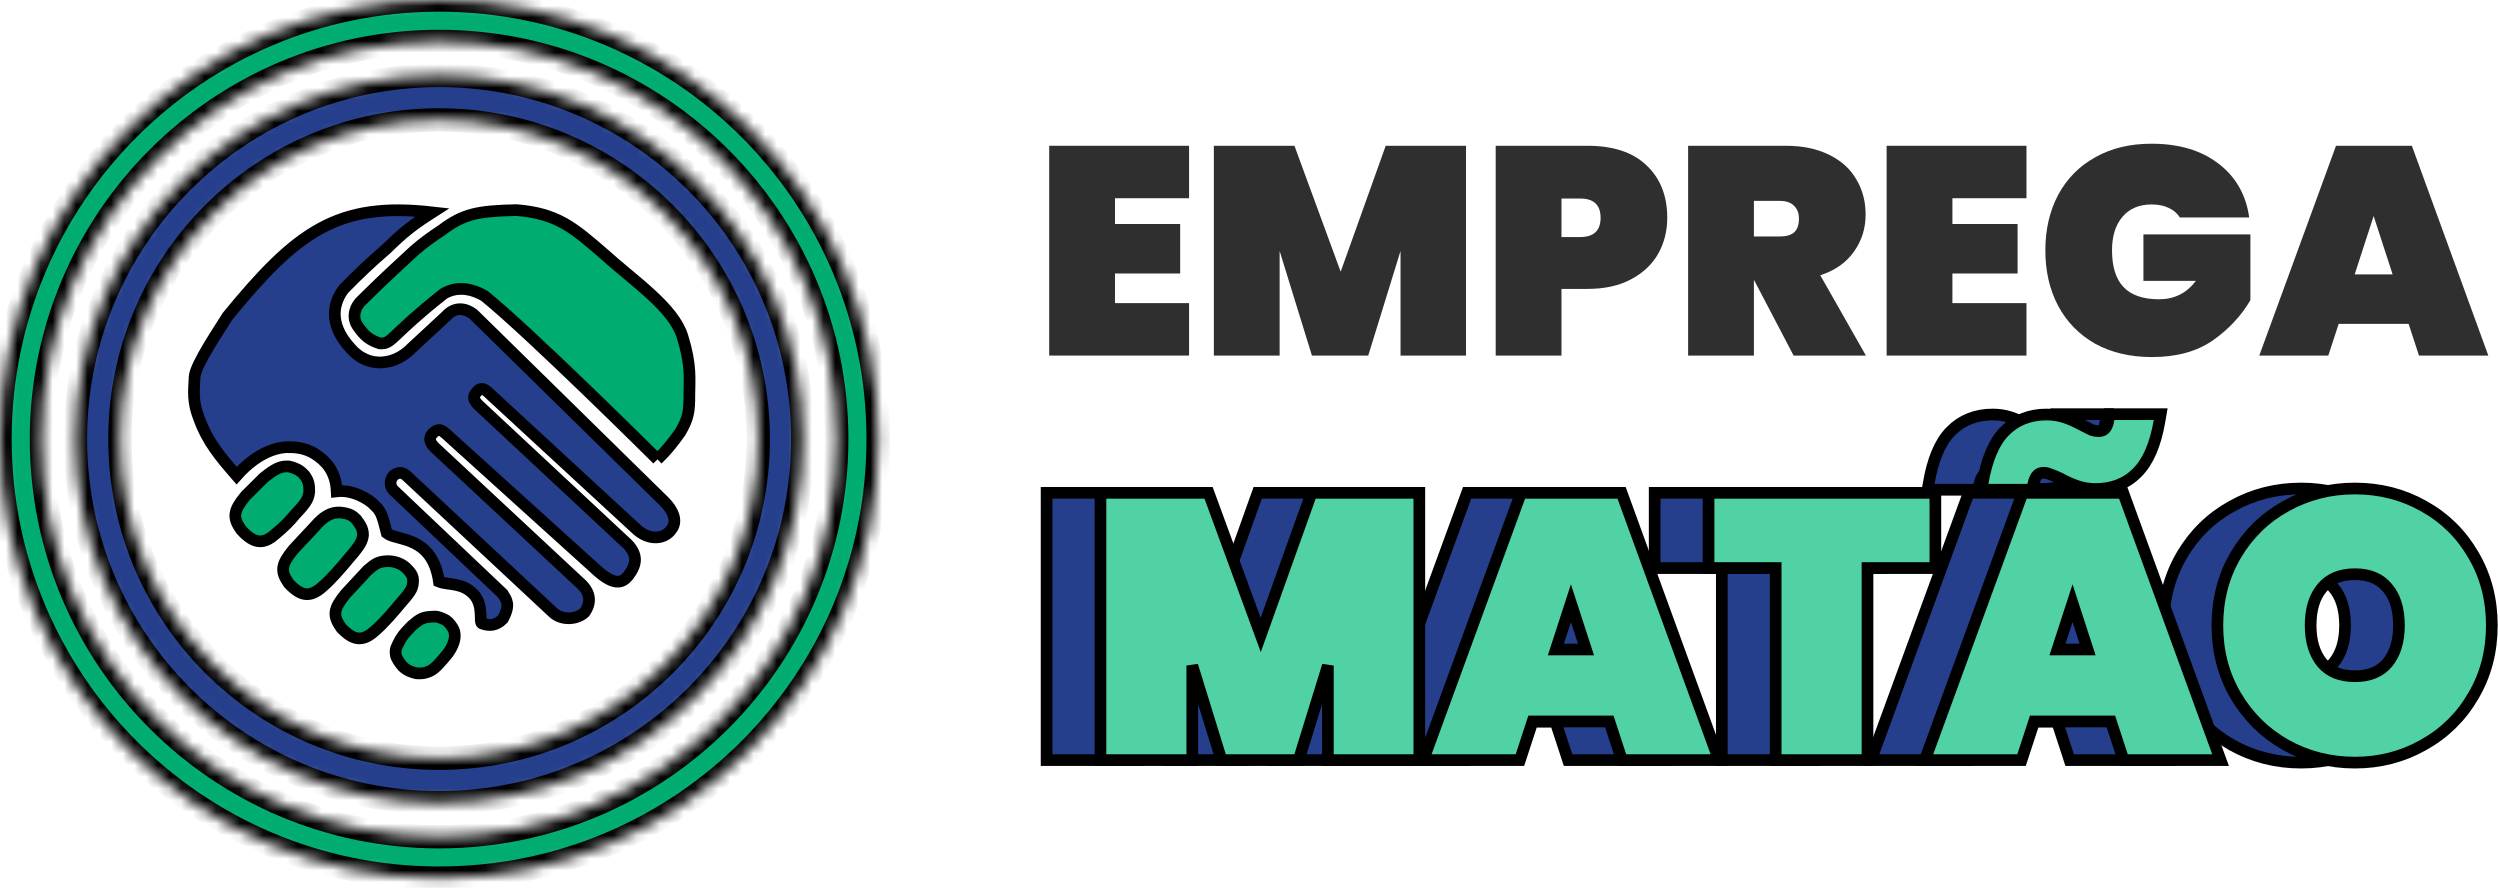 <svg width="214" height="76" viewBox="0 0 214 76" fill="none" xmlns="http://www.w3.org/2000/svg">
<mask id="path-1-inside-1_253_164" fill="white">
<path d="M75.17 37.585C75.17 58.343 58.343 75.17 37.585 75.17C16.827 75.17 0 58.343 0 37.585C0 16.827 16.827 0 37.585 0C58.343 0 75.17 16.827 75.17 37.585ZM3.548 37.585C3.548 56.383 18.787 71.622 37.585 71.622C56.383 71.622 71.622 56.383 71.622 37.585C71.622 18.787 56.383 3.548 37.585 3.548C18.787 3.548 3.548 18.787 3.548 37.585Z"/>
</mask>
<path d="M75.17 37.585C75.17 58.343 58.343 75.17 37.585 75.17C16.827 75.17 0 58.343 0 37.585C0 16.827 16.827 0 37.585 0C58.343 0 75.17 16.827 75.17 37.585ZM3.548 37.585C3.548 56.383 18.787 71.622 37.585 71.622C56.383 71.622 71.622 56.383 71.622 37.585C71.622 18.787 56.383 3.548 37.585 3.548C18.787 3.548 3.548 18.787 3.548 37.585Z" fill="#00AC70" stroke="black" stroke-width="2" mask="url(#path-1-inside-1_253_164)"/>
<mask id="path-2-inside-2_253_164" fill="white">
<path d="M68.714 37.585C68.714 54.777 54.777 68.713 37.585 68.713C20.393 68.713 6.457 54.777 6.457 37.585C6.457 20.393 20.393 6.456 37.585 6.456C54.777 6.456 68.714 20.393 68.714 37.585ZM10.265 37.585C10.265 52.673 22.497 64.904 37.585 64.904C52.673 64.904 64.905 52.673 64.905 37.585C64.905 22.496 52.673 10.265 37.585 10.265C22.497 10.265 10.265 22.496 10.265 37.585Z"/>
</mask>
<path d="M68.714 37.585C68.714 54.777 54.777 68.713 37.585 68.713C20.393 68.713 6.457 54.777 6.457 37.585C6.457 20.393 20.393 6.456 37.585 6.456C54.777 6.456 68.714 20.393 68.714 37.585ZM10.265 37.585C10.265 52.673 22.497 64.904 37.585 64.904C52.673 64.904 64.905 52.673 64.905 37.585C64.905 22.496 52.673 10.265 37.585 10.265C22.497 10.265 10.265 22.496 10.265 37.585Z" fill="#263F8C" stroke="black" stroke-width="2" mask="url(#path-2-inside-2_253_164)"/>
<path d="M27.57 50.254C26.554 51.151 25.768 51.064 24.721 49.945C23.992 48.901 24.043 48.34 25.111 47.044L26.986 45.032C27.672 44.245 28.313 43.821 29.128 43.871C29.935 43.96 30.16 44.13 30.492 44.452C30.816 44.905 31.075 45.21 31.076 45.806C31.009 46.302 30.86 46.646 29.907 47.74C29.324 48.447 28.348 49.599 27.57 50.254Z" fill="#00AC70"/>
<path d="M21.021 42.441L22.579 40.894C23.536 40.131 23.997 39.885 24.721 39.927C25.603 40.129 25.838 40.443 26.084 40.701C26.409 41.154 26.473 41.459 26.474 42.055C26.424 42.612 26.281 42.98 25.306 43.989C24.722 44.696 24.33 45.075 23.553 45.729C22.514 46.648 21.715 46.535 20.632 45.343C19.902 44.298 19.953 43.737 21.021 42.441Z" fill="#00AC70"/>
<path d="M32.045 54.038C31.031 54.935 30.245 54.849 29.2 53.734C28.471 52.689 28.521 52.129 29.59 50.833L31.461 48.817C32.154 48.218 32.383 48.1 33.019 48.043C33.685 47.985 34.382 48.236 34.772 48.623C35.161 49.01 35.391 49.289 35.356 49.784C35.321 50.279 35.293 50.5 34.382 51.524C33.799 52.231 32.823 53.384 32.045 54.038Z" fill="#00AC70"/>
<path d="M36.808 57.44C36.291 57.678 35.936 57.653 35.639 57.634C35.239 57.541 34.837 57.401 34.471 57.053C34.169 56.699 33.903 56.278 33.887 56.087C33.796 55.534 33.933 55.411 34.276 54.733C34.626 54.173 34.858 53.984 35.25 53.572C35.943 52.974 36.172 52.856 36.808 52.799C37.474 52.741 37.501 52.804 37.976 52.992C38.451 53.18 38.755 53.766 38.755 53.766C38.755 53.766 39.345 54.488 38.365 55.893C37.667 56.749 37.234 57.241 36.808 57.44Z" fill="#00AC70"/>
<path d="M56.281 39.32C57.112 38.509 57.523 37.98 58.229 36.999C58.937 35.792 59.008 35.199 59.008 33.845C59.008 32.491 59.202 31.33 58.423 28.816C57.645 26.302 54.331 24.125 51.608 21.66L51.536 21.598C49.072 19.473 47.669 18.262 44.208 17.985C40.857 18.065 39.681 18.298 37.781 19.726C37.038 20.223 36.316 20.713 35.453 21.467C34.368 22.498 33.305 23.395 30.965 25.722C30.463 26.161 30.079 27.042 30.576 27.849C31.202 28.769 31.629 29.11 32.523 29.396C33.597 29.45 33.319 28.831 37.976 25.141C38.967 24.562 40.162 24.572 41.481 25.335C45.383 28.497 55.824 38.866 56.277 39.316L56.281 39.32Z" fill="#00AC70"/>
<path d="M37.002 18.179C28.911 17.258 25.435 19.791 19.476 27.076C18.878 28.06 16.716 31.215 16.659 32.256C16.59 33.497 16.483 34.408 17.034 35.805C17.775 37.838 18.823 39.063 20.255 40.715C22.171 38.542 23.955 38.293 24.539 38.279C25.123 38.264 26.097 38.293 26.986 38.873C27.875 39.453 28.746 40.324 28.823 42.055C30.12 41.897 31.539 42.657 32.134 43.322C32.715 43.855 32.806 44.504 33.108 45.642C33.96 46.319 37.002 45.806 37.576 49.784C38.33 50.098 39.534 49.834 40.508 50.833C41.481 51.832 40.95 53.366 41.287 53.379C41.873 53.584 42.455 53.572 43.039 52.992C43.735 51.729 43.331 51.329 43.039 50.833L33.692 41.968C33.367 41.626 33.321 41.149 33.692 40.701C34.081 40.421 34.405 40.386 34.772 40.701L47.323 52.412C48.112 53.17 49.453 53.008 50.05 52.412C50.806 51.322 50.245 50.508 49.855 50.091L37.197 38.293C36.872 37.951 36.631 37.581 37.002 37.133C37.531 36.592 37.804 36.818 38.171 37.133L51.218 48.931C52.568 50.108 53.255 49.918 53.75 49.317C54.488 48.367 54.63 47.567 53.75 46.61L40.897 34.618C40.448 34.122 40.482 33.877 40.897 33.458C41.322 33.029 41.708 33.524 42.066 33.845L54.529 45.343C55.613 46.308 56.899 46.134 57.45 45.343C58.044 44.617 57.606 43.675 56.865 42.935L40.508 26.882C39.826 26.378 38.937 26.218 38.171 27.076L35.25 29.783C33.877 31.232 31.55 31.64 29.979 29.783C28.465 28.128 28.223 26.357 29.408 24.755C30.845 23.298 31.654 22.538 33.108 21.273C34.515 19.89 35.374 19.22 37.002 18.179Z" fill="#00AC70"/>
<path d="M37.002 18.179C28.911 17.258 25.435 19.791 19.476 27.076C18.878 28.06 16.716 31.215 16.659 32.256C16.59 33.497 16.483 34.408 17.034 35.805C17.775 37.838 18.823 39.063 20.255 40.715C22.171 38.542 23.955 38.293 24.539 38.279C25.123 38.264 26.097 38.293 26.986 38.873C27.875 39.453 28.746 40.324 28.823 42.055C30.12 41.897 31.539 42.657 32.134 43.322C32.715 43.855 32.806 44.504 33.108 45.642C33.96 46.319 37.002 45.806 37.576 49.784C38.33 50.098 39.534 49.834 40.508 50.833C41.481 51.832 40.95 53.366 41.287 53.379C41.873 53.584 42.455 53.572 43.039 52.992C43.735 51.729 43.331 51.329 43.039 50.833L33.692 41.968C33.367 41.626 33.321 41.149 33.692 40.701C34.081 40.421 34.405 40.386 34.772 40.701L47.323 52.412C48.112 53.17 49.453 53.008 50.05 52.412C50.806 51.322 50.245 50.508 49.855 50.091L37.197 38.293C36.872 37.951 36.631 37.581 37.002 37.133C37.531 36.592 37.804 36.818 38.171 37.133L51.218 48.931C52.568 50.108 53.255 49.918 53.75 49.317C54.488 48.367 54.63 47.567 53.75 46.61L40.897 34.618C40.448 34.122 40.482 33.877 40.897 33.458C41.322 33.029 41.708 33.524 42.066 33.845L54.529 45.343C55.613 46.308 56.899 46.134 57.45 45.343C58.044 44.617 57.606 43.675 56.865 42.935L40.508 26.882C39.826 26.378 38.937 26.218 38.171 27.076L35.25 29.783C33.877 31.232 31.55 31.64 29.979 29.783C28.465 28.128 28.223 26.357 29.408 24.755C30.845 23.298 31.654 22.538 33.108 21.273C34.515 19.89 35.374 19.22 37.002 18.179Z" fill="#263F8C"/>
<path d="M56.281 39.32C57.112 38.509 57.523 37.98 58.229 36.999C58.937 35.792 59.008 35.199 59.008 33.845C59.008 32.491 59.202 31.33 58.423 28.816C57.645 26.302 54.331 24.125 51.608 21.66M56.281 39.32L56.277 39.316M56.281 39.32C56.28 39.319 56.279 39.318 56.277 39.316M51.608 21.66L51.536 21.598M51.608 21.66C51.584 21.639 51.56 21.619 51.536 21.598M51.536 21.598C49.072 19.473 47.669 18.262 44.208 17.985C40.857 18.065 39.681 18.298 37.781 19.726C37.038 20.223 36.316 20.713 35.453 21.467C34.368 22.498 33.305 23.395 30.965 25.722C30.463 26.161 30.079 27.042 30.576 27.849C31.202 28.769 31.629 29.11 32.523 29.396C33.597 29.45 33.319 28.831 37.976 25.141C38.967 24.562 40.162 24.572 41.481 25.335C45.383 28.497 55.824 38.866 56.277 39.316M37.002 18.179C28.911 17.258 25.435 19.791 19.476 27.076C18.878 28.06 16.716 31.215 16.659 32.256C16.59 33.497 16.483 34.408 17.034 35.805C17.775 37.838 18.823 39.063 20.255 40.715C22.171 38.542 23.955 38.293 24.539 38.279C25.123 38.264 26.097 38.293 26.986 38.873C27.875 39.453 28.746 40.324 28.823 42.055C30.12 41.897 31.539 42.657 32.134 43.322C32.715 43.855 32.806 44.504 33.108 45.642C33.96 46.319 37.002 45.806 37.576 49.784C38.33 50.098 39.534 49.834 40.508 50.833C41.481 51.832 40.95 53.366 41.287 53.379C41.873 53.584 42.455 53.572 43.039 52.992C43.735 51.729 43.331 51.329 43.039 50.833L33.692 41.968C33.367 41.626 33.321 41.149 33.692 40.701C34.081 40.421 34.405 40.386 34.772 40.701L47.323 52.412C48.112 53.17 49.453 53.008 50.05 52.412C50.806 51.322 50.245 50.508 49.855 50.091L37.197 38.293C36.872 37.951 36.631 37.581 37.002 37.133C37.531 36.592 37.804 36.818 38.171 37.133L51.218 48.931C52.568 50.108 53.255 49.918 53.75 49.317C54.488 48.367 54.63 47.567 53.75 46.61L40.897 34.618C40.448 34.122 40.482 33.877 40.897 33.458C41.322 33.029 41.708 33.524 42.066 33.845L54.529 45.343C55.613 46.308 56.899 46.134 57.45 45.343C58.044 44.617 57.606 43.675 56.865 42.935L40.508 26.882C39.826 26.378 38.937 26.218 38.171 27.076L35.25 29.783C33.877 31.232 31.55 31.64 29.979 29.783C28.465 28.128 28.223 26.357 29.408 24.755C30.845 23.298 31.654 22.538 33.108 21.273C34.515 19.89 35.374 19.22 37.002 18.179ZM21.021 42.441L22.579 40.894C23.536 40.131 23.997 39.885 24.721 39.927C25.603 40.129 25.838 40.443 26.084 40.701C26.409 41.154 26.473 41.459 26.474 42.055C26.424 42.612 26.281 42.98 25.306 43.989C24.722 44.696 24.33 45.075 23.553 45.729C22.514 46.648 21.715 46.535 20.632 45.343C19.902 44.298 19.953 43.737 21.021 42.441ZM27.57 50.254C28.348 49.599 29.324 48.447 29.907 47.74C30.86 46.646 31.009 46.302 31.076 45.806C31.075 45.21 30.816 44.905 30.492 44.452C30.16 44.13 29.935 43.96 29.128 43.871C28.313 43.821 27.672 44.245 26.986 45.032L25.111 47.044C24.043 48.34 23.992 48.901 24.721 49.945C25.768 51.064 26.554 51.151 27.57 50.254ZM32.045 54.038C32.823 53.384 33.799 52.231 34.382 51.524C35.293 50.5 35.321 50.279 35.356 49.784C35.391 49.289 35.161 49.01 34.772 48.623C34.382 48.236 33.685 47.985 33.019 48.043C32.383 48.1 32.154 48.218 31.461 48.817L29.59 50.833C28.521 52.129 28.471 52.689 29.2 53.734C30.245 54.849 31.031 54.935 32.045 54.038ZM36.808 57.44C37.234 57.241 37.667 56.749 38.365 55.893C39.345 54.488 38.755 53.766 38.755 53.766C38.755 53.766 38.451 53.18 37.976 52.992C37.501 52.804 37.474 52.741 36.808 52.799C36.172 52.856 35.943 52.974 35.25 53.572C34.858 53.984 34.626 54.173 34.276 54.733C33.933 55.411 33.796 55.534 33.887 56.087C33.903 56.278 34.169 56.699 34.471 57.053C34.837 57.401 35.239 57.541 35.639 57.634C35.936 57.653 36.291 57.678 36.808 57.44Z" stroke="black"/>
<path d="M116.883 42.688V42.188H116.383H108.01H107.658L107.539 42.52L103.307 54.352L98.963 42.516L98.842 42.188H98.493H90.089H89.589V42.688V64.564V65.064H90.089H96.948H97.448V64.564V56.971L99.838 64.711L99.947 65.064H100.316H106.187H106.556L106.665 64.711L109.055 56.971V64.564V65.064H109.555H116.383H116.883V64.564V42.688ZM125.133 65.064H125.495L125.608 64.719L126.577 61.758H133.143L134.112 64.719L134.225 65.064H134.587H141.818H142.532L142.287 64.393L134.316 42.517L134.196 42.188H133.846H125.936H125.586L125.466 42.516L117.464 64.392L117.218 65.064H117.933H125.133ZM161.055 42.688V42.188H160.555H142.14H141.64V42.688V48.126V48.626H142.14H147.387V64.564V65.064H147.887H154.746H155.246V64.564V48.626H160.555H161.055V48.126V42.688ZM168.07 65.064H168.433L168.545 64.719L169.514 61.758H176.081L177.05 64.719L177.162 65.064H177.525H184.755H185.469L185.225 64.393L177.253 42.517L177.133 42.188H176.783H168.873H168.524L168.404 42.516L160.401 64.392L160.155 65.064H160.871H168.07ZM165.105 41.336L165.005 41.921H165.598H168.935H169.349L169.426 41.515C169.509 41.084 169.642 40.825 169.783 40.678C169.91 40.545 170.075 40.469 170.326 40.469C170.49 40.469 170.69 40.51 170.932 40.614L170.946 40.62L170.961 40.625C171.227 40.72 171.494 40.835 171.763 40.969C172.275 41.245 172.763 41.463 173.226 41.617C173.714 41.78 174.231 41.859 174.775 41.859C176.209 41.859 177.415 41.395 178.344 40.444C179.293 39.493 179.905 37.995 180.242 36.037L180.343 35.452H179.75H176.382H175.951L175.887 35.879C175.823 36.307 175.7 36.559 175.569 36.7C175.451 36.825 175.288 36.904 175.022 36.904C174.839 36.904 174.653 36.875 174.463 36.814C174.252 36.717 173.961 36.572 173.589 36.376C173.076 36.098 172.586 35.88 172.121 35.725C171.634 35.562 171.116 35.483 170.573 35.483C169.133 35.483 167.918 35.961 166.971 36.931L166.971 36.932C166.044 37.882 165.442 39.379 165.105 41.336ZM191.042 63.763L191.044 63.764C192.852 64.776 194.831 65.28 196.973 65.28C199.095 65.28 201.055 64.775 202.842 63.763C204.65 62.752 206.073 61.35 207.107 59.563C208.165 57.771 208.689 55.757 208.689 53.533C208.689 51.31 208.165 49.295 207.107 47.503C206.074 45.717 204.66 44.325 202.872 43.333C201.084 42.321 199.114 41.817 196.973 41.817C194.832 41.817 192.852 42.321 191.045 43.333C189.256 44.324 187.833 45.716 186.779 47.501C185.721 49.294 185.195 51.309 185.195 53.533C185.195 55.758 185.721 57.773 186.779 59.565C187.832 61.349 189.255 62.751 191.042 63.763ZM199.741 50.301L199.745 50.305C200.387 51.054 200.737 52.11 200.737 53.533C200.737 54.931 200.389 55.99 199.744 56.763C199.116 57.495 198.217 57.884 196.973 57.884C195.707 57.884 194.799 57.493 194.172 56.763C193.526 55.99 193.178 54.931 193.178 53.533C193.178 52.11 193.528 51.054 194.17 50.305L194.174 50.301C194.802 49.551 195.709 49.151 196.973 49.151C198.214 49.151 199.112 49.549 199.741 50.301ZM128.571 55.598L129.86 51.629L131.149 55.598H128.571ZM171.508 55.598L172.797 51.629L174.087 55.598H171.508Z" fill="#263F8C" stroke="black"/>
<path d="M121.494 42.688V42.188H120.994H112.621H112.269L112.15 42.52L107.918 54.352L103.574 42.516L103.454 42.188H103.104H94.7H94.2V42.688V64.564V65.064H94.7H101.56H102.06V64.564V56.971L104.45 64.711L104.559 65.064H104.927H110.798H111.167L111.276 64.711L113.666 56.971V64.564V65.064H114.166H120.994H121.494V64.564V42.688ZM129.744 65.064H130.106L130.219 64.719L131.188 61.758H137.755L138.724 64.719L138.836 65.064H139.199H146.429H147.143L146.899 64.393L138.927 42.517L138.807 42.188H138.457H130.547H130.198L130.078 42.516L122.075 64.392L121.829 65.064H122.545H129.744ZM165.667 42.688V42.188H165.167H146.751H146.251V42.688V48.126V48.626H146.751H151.998V64.564V65.064H152.498H159.358H159.858V64.564V48.626H165.167H165.667V48.126V42.688ZM172.681 65.064H173.044L173.157 64.719L174.125 61.758H180.692L181.661 64.719L181.774 65.064H182.136H189.366H190.081L189.836 64.393L181.864 42.517L181.745 42.188H181.395H173.485H173.135L173.015 42.516L165.013 64.392L164.767 65.064H165.482H172.681ZM169.717 41.336L169.616 41.921H170.21H173.547H173.96L174.038 41.515C174.12 41.084 174.254 40.825 174.394 40.678C174.521 40.545 174.687 40.469 174.937 40.469C175.101 40.469 175.301 40.51 175.543 40.614L175.558 40.62L175.572 40.625C175.838 40.72 176.106 40.835 176.375 40.969C176.886 41.245 177.374 41.463 177.838 41.617C178.325 41.78 178.843 41.859 179.386 41.859C180.821 41.859 182.026 41.395 182.955 40.444C183.905 39.493 184.517 37.995 184.854 36.037L184.954 35.452H184.361H180.993H180.562L180.498 35.879C180.435 36.307 180.311 36.559 180.18 36.7C180.062 36.825 179.899 36.904 179.633 36.904C179.451 36.904 179.265 36.875 179.074 36.814C178.863 36.717 178.573 36.572 178.201 36.376C177.687 36.098 177.198 35.88 176.733 35.725C176.245 35.562 175.728 35.483 175.184 35.483C173.745 35.483 172.53 35.961 171.582 36.931L171.582 36.932C170.655 37.882 170.053 39.379 169.717 41.336ZM195.653 63.763L195.655 63.764C197.463 64.776 199.443 65.28 201.585 65.28C203.707 65.28 205.666 64.775 207.454 63.763C209.261 62.752 210.685 61.35 211.718 59.563C212.776 57.771 213.301 55.757 213.301 53.533C213.301 51.31 212.776 49.295 211.718 47.503C210.685 45.717 209.272 44.325 207.484 43.333C205.696 42.321 203.726 41.817 201.585 41.817C199.443 41.817 197.464 42.321 195.656 43.333C193.868 44.324 192.444 45.716 191.39 47.501C190.332 49.294 189.807 51.309 189.807 53.533C189.807 55.758 190.332 57.773 191.39 59.565C192.444 61.349 193.866 62.751 195.653 63.763ZM204.353 50.301L204.357 50.305C204.999 51.054 205.349 52.11 205.349 53.533C205.349 54.931 205.001 55.99 204.355 56.763C203.727 57.495 202.828 57.884 201.585 57.884C200.318 57.884 199.41 57.493 198.783 56.763C198.138 55.99 197.79 54.931 197.79 53.533C197.79 52.11 198.14 51.054 198.782 50.305L198.785 50.301C199.413 49.551 200.321 49.151 201.585 49.151C202.825 49.151 203.723 49.549 204.353 50.301ZM133.182 55.598L134.471 51.629L135.761 55.598H133.182ZM176.119 55.598L177.409 51.629L178.698 55.598H176.119Z" fill="#50D2A5" stroke="black"/>
<path d="M95.443 16.969V19.175H101.023V23.411H95.443V25.948H101.784V30.437H89.812V12.479H101.784V16.969H95.443Z" fill="#2F2F2F"/>
<path d="M125.491 12.479V30.437H119.885V21.484L117.121 30.437H112.301L109.537 21.484V30.437H103.906V12.479H110.805L114.762 23.259L118.617 12.479H125.491Z" fill="#2F2F2F"/>
<path d="M142.717 18.643C142.717 19.776 142.455 20.807 141.931 21.737C141.407 22.65 140.629 23.377 139.598 23.919C138.583 24.46 137.349 24.73 135.894 24.73H133.662V30.437H128.032V12.479H135.894C138.093 12.479 139.775 13.037 140.942 14.153C142.126 15.269 142.717 16.766 142.717 18.643ZM135.26 20.291C136.427 20.291 137.01 19.742 137.01 18.643C137.01 17.544 136.427 16.994 135.26 16.994H133.662V20.291H135.26Z" fill="#2F2F2F"/>
<path d="M153.533 30.437L150.16 23.995H150.134V30.437H144.503V12.479H152.873C154.328 12.479 155.571 12.741 156.602 13.266C157.633 13.773 158.403 14.475 158.91 15.371C159.434 16.25 159.696 17.248 159.696 18.364C159.696 19.564 159.358 20.63 158.682 21.56C158.022 22.49 157.067 23.158 155.816 23.563L159.722 30.437H153.533ZM150.134 20.241H152.366C152.907 20.241 153.313 20.122 153.584 19.886C153.854 19.632 153.99 19.243 153.99 18.719C153.99 18.245 153.846 17.873 153.558 17.603C153.288 17.332 152.89 17.197 152.366 17.197H150.134V20.241Z" fill="#2F2F2F"/>
<path d="M167.126 16.969V19.175H172.706V23.411H167.126V25.948H173.467V30.437H161.495V12.479H173.467V16.969H167.126Z" fill="#2F2F2F"/>
<path d="M186.597 18.617C186.377 18.262 186.065 17.992 185.659 17.806C185.253 17.603 184.763 17.501 184.188 17.501C183.105 17.501 182.268 17.857 181.677 18.567C181.085 19.26 180.789 20.215 180.789 21.433C180.789 22.836 181.119 23.885 181.778 24.578C182.438 25.271 183.452 25.618 184.822 25.618C186.124 25.618 187.172 25.094 187.967 24.045H183.477V20.063H192.634V25.694C191.856 27.03 190.782 28.18 189.413 29.143C188.043 30.09 186.31 30.564 184.213 30.564C182.353 30.564 180.73 30.183 179.343 29.422C177.973 28.645 176.917 27.562 176.173 26.176C175.445 24.789 175.082 23.208 175.082 21.433C175.082 19.657 175.445 18.076 176.173 16.69C176.917 15.303 177.973 14.229 179.343 13.469C180.713 12.691 182.319 12.302 184.162 12.302C186.513 12.302 188.423 12.868 189.895 14.001C191.383 15.134 192.262 16.673 192.532 18.617H186.597Z" fill="#2F2F2F"/>
<path d="M206.177 27.723H200.191L199.303 30.437H193.394L199.963 12.479H206.456L213 30.437H207.065L206.177 27.723ZM204.807 23.487L203.184 18.491L201.561 23.487H204.807Z" fill="#2F2F2F"/>
</svg>
